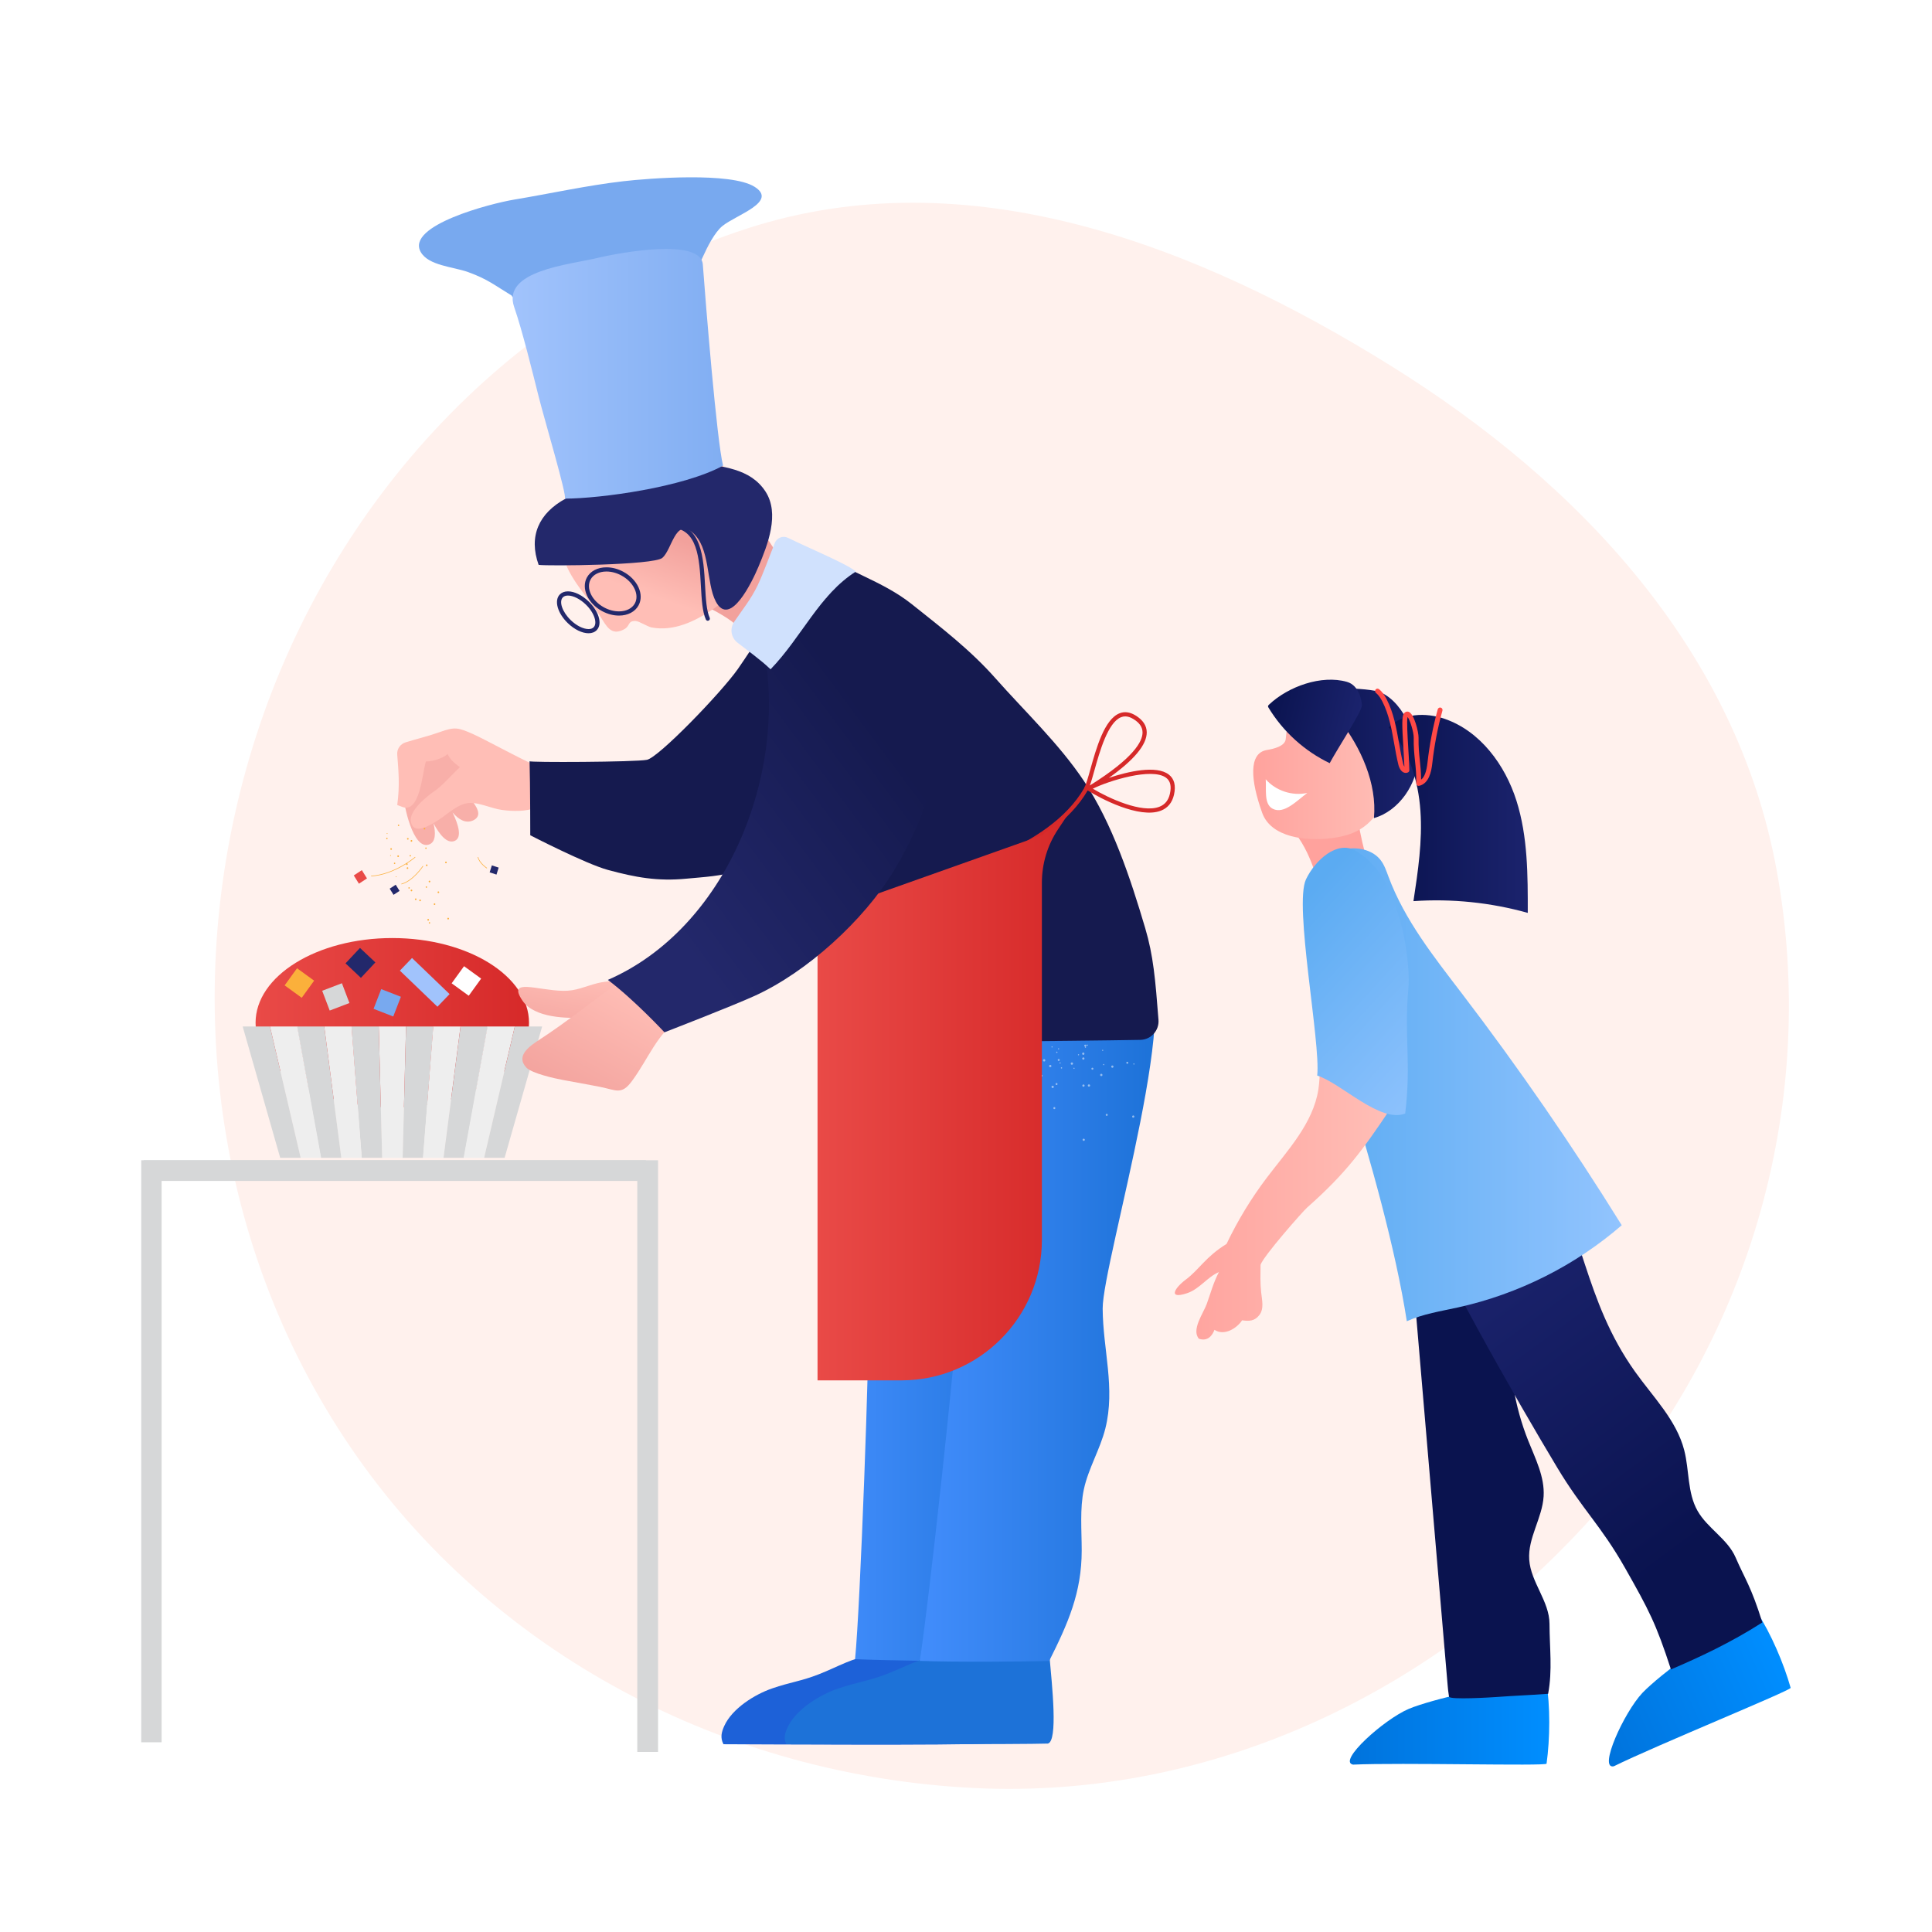 <svg width="162" height="162" viewBox="0 0 162 162" fill="none" xmlns="http://www.w3.org/2000/svg">
<rect width="162" height="162" fill="white"/>
<path d="M81.688 149.928C60.864 148.906 41.222 138.709 29.426 121.402C17.541 103.964 14.977 81.729 21.505 61.627C27.926 41.859 42.968 25.548 62.63 19.166C81.083 13.176 100.225 20.449 116.708 30.725C132.499 40.571 145.641 54.608 148.981 73.003C152.463 92.181 146.903 111.908 134.104 126.539C120.815 141.73 101.771 150.914 81.688 149.928Z" fill="#FFF1ED"/>
<path d="M113.728 67.852C111.859 68.534 109.884 68.923 107.896 68.999C109.996 71.287 110.179 73.21 111.287 76.116C111.81 75.302 114.664 75.217 115.625 75.097C114.7 72.771 114.062 70.332 113.728 67.852Z" fill="#FFA29D"/>
<path d="M129.651 140.961C130 143.059 129.973 145.78 129.681 147.886C129.651 148.1 117.402 147.783 113.452 147.965C112.126 147.691 116.047 144.174 118.125 143.291C119.086 142.882 121.272 142.295 122.298 142.093C123.172 141.921 122.892 142.124 123.771 141.973C124.153 141.907 124.536 141.841 124.918 141.776C126.496 141.504 128.074 141.233 129.651 140.961Z" fill="url(#paint0_linear_5267_17422)"/>
<path d="M147.337 135.195C148.499 136.977 149.569 139.479 150.148 141.526C150.207 141.734 138.861 146.355 135.317 148.105C133.992 148.386 136.169 143.594 137.717 141.951C138.434 141.191 140.199 139.777 141.057 139.181C141.789 138.672 141.615 138.971 142.359 138.48C142.682 138.267 143.006 138.053 143.33 137.839C144.666 136.958 146.001 136.076 147.337 135.195Z" fill="url(#paint1_linear_5267_17422)"/>
<path d="M129.927 136.161C129.922 134.268 128.359 132.674 128.227 130.785C128.098 128.961 129.324 127.292 129.434 125.467C129.533 123.837 128.741 122.307 128.138 120.79C126.998 117.922 126.485 114.808 126.646 111.727C126.802 108.727 127.582 105.796 127.92 102.811C128.258 99.827 128.105 96.642 126.551 94.07C123.545 94.622 120.516 95.055 117.475 95.369C118.779 110.682 120.082 125.996 121.386 141.309C121.406 141.553 121.44 141.903 121.501 142.27C121.547 142.545 125.134 142.321 125.412 142.3C127.218 142.169 128.007 142.157 129.812 142.026C130.185 140.051 129.933 138.17 129.927 136.161Z" fill="#0A134F"/>
<path d="M129.086 96.672C132.832 103.088 132.793 108.964 137.1 115.017C138.612 117.142 140.573 119.075 141.223 121.599C141.659 123.287 141.478 125.161 142.337 126.678C143.17 128.151 144.857 129.038 145.53 130.591C146.315 132.405 146.827 133.003 147.773 136.045C145.118 137.746 142.464 138.976 140.111 139.983C138.856 136.129 138.264 135.007 136.265 131.481C134.234 127.898 132.71 126.613 130.577 123.063C127.187 117.42 120.372 105.564 117.984 99.431C120.577 98.206 126.793 97.146 128.647 94.961C128.951 95.86 128.611 95.657 129.086 96.672Z" fill="url(#paint2_linear_5267_17422)"/>
<path d="M116.332 61.71C115.714 59.812 113.961 58.333 111.984 58.039C111.578 57.979 111.159 57.966 110.76 58.063C110.272 58.182 109.839 58.459 109.438 58.759C108.894 59.166 108.374 59.647 108.115 60.273C107.891 60.812 107.88 61.411 107.807 61.989C107.734 62.568 106.814 62.793 106.238 62.886C104.661 63.14 104.87 65.466 105.837 68.161C106.572 70.212 109.479 70.554 111.643 70.281C112.471 70.177 113.301 69.977 114.021 69.554C115.784 68.516 116.55 66.331 116.632 64.288C116.666 63.42 116.601 62.537 116.332 61.71Z" fill="url(#paint3_linear_5267_17422)"/>
<path d="M115.752 72.102C115.135 71.321 114.041 71.044 113.051 71.157C112.061 71.27 110.925 72.389 110.256 72.903C110.228 76.405 110.19 79.15 110.161 82.652C109.337 80.245 116.083 98.638 117.963 110.786C119.324 110.17 120.824 109.946 122.283 109.622C127.325 108.505 132.08 106.116 135.984 102.738C131.838 96.058 127.368 89.578 122.597 83.328C120.243 80.243 117.777 77.149 116.427 73.512C116.244 73.022 116.077 72.513 115.752 72.102Z" fill="url(#paint4_linear_5267_17422)"/>
<path d="M115.206 68.597C117.312 68.006 118.88 65.693 118.906 63.509C118.921 62.316 117.883 58.963 115.75 58.05C114.869 57.673 109.978 57.422 109.645 58.496C110.759 58.621 111.625 59.499 112.318 60.379C114.11 62.655 115.478 65.714 115.206 68.597Z" fill="url(#paint5_linear_5267_17422)"/>
<path d="M106.132 65.344C106.976 66.309 108.364 66.764 109.617 66.488C108.756 67.126 107.662 68.312 106.713 67.813C105.961 67.418 106.199 66.19 106.132 65.344Z" fill="white"/>
<path d="M116.445 60.994C117.602 59.799 119.543 59.728 121.117 60.268C124.113 61.295 126.202 64.128 127.157 67.144C128.113 70.16 128.108 73.383 128.105 76.546C124.997 75.676 121.74 75.341 118.52 75.561C118.9 73.051 119.281 70.516 119.103 67.984C118.926 65.451 118.14 62.886 116.445 60.994Z" fill="url(#paint6_linear_5267_17422)"/>
<path d="M118.957 65.897C118.973 65.897 118.989 65.895 119.004 65.891C119.82 65.694 120.02 64.716 120.1 63.998C120.266 62.51 120.551 61.025 120.95 59.583C120.979 59.475 120.916 59.363 120.807 59.333C120.699 59.304 120.587 59.367 120.557 59.475C120.154 60.937 119.864 62.444 119.696 63.953C119.613 64.698 119.441 65.161 119.161 65.375C119.157 64.728 119.104 64.233 119.053 63.754C118.992 63.184 118.935 62.646 118.948 61.86C118.956 61.397 118.585 59.838 118.105 59.681C117.96 59.634 117.816 59.689 117.717 59.828C117.535 60.086 117.562 60.848 117.673 62.656C117.707 63.207 117.742 63.774 117.76 64.287C117.717 64.226 117.68 64.145 117.658 64.056C117.516 63.483 117.411 62.884 117.308 62.304C117.09 61.065 116.863 59.783 116.273 58.637C116.134 58.367 115.936 58.028 115.629 57.786C115.541 57.716 115.414 57.731 115.343 57.82C115.274 57.908 115.289 58.035 115.377 58.105C115.623 58.299 115.792 58.59 115.912 58.823C116.474 59.914 116.694 61.165 116.908 62.375C117.011 62.962 117.119 63.567 117.263 64.154C117.318 64.376 117.456 64.652 117.678 64.762C117.8 64.822 117.929 64.826 118.052 64.772C118.128 64.739 118.176 64.664 118.175 64.582C118.162 63.987 118.12 63.297 118.079 62.632C118.022 61.702 117.945 60.451 118.029 60.119C118.236 60.383 118.549 61.408 118.542 61.854C118.529 62.665 118.59 63.241 118.649 63.797C118.71 64.367 118.767 64.905 118.754 65.691C118.754 65.754 118.781 65.813 118.831 65.853C118.866 65.881 118.911 65.897 118.957 65.897Z" fill="#FF4945"/>
<path d="M106.41 59.083C106.373 59.118 106.334 59.157 106.327 59.207C106.319 59.258 106.347 59.308 106.375 59.352C107.586 61.348 109.389 62.981 111.495 63.992C112.236 62.624 114.218 59.637 114.199 59.135C114.186 58.81 113.99 57.473 112.941 57.174C110.807 56.565 108.021 57.558 106.41 59.083Z" fill="url(#paint7_linear_5267_17422)"/>
<path d="M99.424 107.3C100.562 106.452 101.087 105.385 102.846 104.306C103.776 102.357 104.901 100.501 106.204 98.778C107.956 96.46 110.103 94.211 110.549 91.342C110.734 90.15 110.606 88.925 110.829 87.741C110.938 87.166 111.261 86.499 111.847 86.477C112.156 86.466 112.437 86.648 112.687 86.83C114.186 87.917 115.501 89.254 116.563 90.77C116.836 91.16 117.104 91.611 117.031 92.081C116.988 92.36 116.829 92.605 116.673 92.84C114.268 96.439 112.852 98.384 109.607 101.251C109.242 101.574 105.941 105.319 105.698 106.054C105.69 106.979 105.666 107.53 105.749 108.359C105.811 108.981 106.016 109.728 105.595 110.272C105.191 110.793 104.719 110.787 104.152 110.709C103.712 111.378 102.658 112.047 101.834 111.507C101.67 111.945 101.293 112.51 100.53 112.256C99.877 111.503 100.904 110.119 101.188 109.336C101.504 108.464 101.731 107.572 102.21 106.662C101.226 107.085 100.581 108.093 99.527 108.44C97.899 108.976 98.503 107.986 99.424 107.3Z" fill="url(#paint8_linear_5267_17422)"/>
<path d="M117.297 76.857C117.063 76.163 116.379 72.938 113.68 71.343C112.138 70.431 110.276 72.118 109.508 73.735C108.485 75.892 110.749 87.396 110.45 90.186C112.527 90.864 115.7 94.183 117.826 93.374C118.339 89.27 117.738 86.847 118.092 82.881C118.238 81.251 117.82 78.408 117.297 76.857Z" fill="url(#paint9_linear_5267_17422)"/>
<path d="M32.894 92.864C39.225 92.864 44.358 89.684 44.358 85.76C44.358 81.837 39.225 78.656 32.894 78.656C26.562 78.656 21.43 81.837 21.43 85.76C21.43 89.684 26.562 92.864 32.894 92.864Z" fill="url(#paint10_linear_5267_17422)"/>
<path d="M25.301 83.666L23.867 82.624L24.906 81.188L26.34 82.229L25.301 83.666Z" fill="#FBB03B"/>
<path d="M39.304 83.494L37.871 82.452L38.91 81.016L40.344 82.057L39.304 83.494Z" fill="white"/>
<path d="M27.646 84.735L27.016 83.077L28.67 82.445L29.3 84.104L27.646 84.735Z" fill="#D6D7D8"/>
<path d="M28.973 80.778L30.185 79.484L31.475 80.699L30.263 81.993L28.973 80.778Z" fill="#23286B"/>
<path d="M31.966 82.938L33.616 83.581L32.974 85.234L31.324 84.591L31.966 82.938Z" fill="#78A9EF"/>
<path d="M33.761 97.084H32.044L31.758 86.07H34.047L33.761 97.084Z" fill="#EEEEEE"/>
<path d="M35.479 97.084H33.762L34.048 86.07H36.337L35.479 97.084Z" fill="#D6D7D8"/>
<path d="M37.186 97.084H35.469L36.327 86.07H38.616L37.186 97.084Z" fill="#EEEEEE"/>
<path d="M38.904 97.084H37.188L38.618 86.07H40.908L38.904 97.084Z" fill="#D6D7D8"/>
<path d="M40.592 97.084H38.875L40.878 86.07H43.167L40.592 97.084Z" fill="#EEEEEE"/>
<path d="M42.311 97.084H40.594L43.169 86.07H45.459L42.311 97.084Z" fill="#D6D7D8"/>
<path d="M30.327 97.084H32.044L31.758 86.07H29.469L30.327 97.084Z" fill="#D6D7D8"/>
<path d="M28.618 97.084H30.335L29.477 86.07H27.188L28.618 97.084Z" fill="#EEEEEE"/>
<path d="M26.902 97.084H28.619L27.188 86.07H24.898L26.902 97.084Z" fill="#D6D7D8"/>
<path d="M25.212 97.084H26.929L24.926 86.07H22.637L25.212 97.084Z" fill="#EEEEEE"/>
<path d="M23.495 97.084H25.212L22.637 86.07H20.348L23.495 97.084Z" fill="#D6D7D8"/>
<path d="M34.039 80.859L37.189 83.885" stroke="#A1C3FC" stroke-width="1.47" stroke-miterlimit="10"/>
<path d="M55.179 146.902H53.437V99.022H12.047V97.289H55.179V146.902Z" fill="#D6D7D8"/>
<path d="M11.842 146.092H13.551V98.993H54.164V97.289H11.842V146.092Z" fill="#D6D7D8"/>
<path d="M82.294 138.986C82.637 141.306 83.436 145.985 82.588 146.2C80.25 146.358 64.181 146.27 60.663 146.255C60.38 145.713 60.493 145.242 60.735 144.712C61.39 143.272 63.252 142.088 64.756 141.571C66.26 141.054 67.191 140.967 68.668 140.386C70.355 139.723 71.411 139.022 73.225 138.753C73.959 138.644 75.723 138.679 76.472 138.714C78.413 138.805 80.353 138.895 82.294 138.986Z" fill="#1D61D8"/>
<path d="M86.233 81.112C90.699 81.481 84.717 105.834 84.976 109.729C85.205 113.173 86.455 116.382 85.809 119.784C85.481 121.511 84.578 123.156 84.316 124.881C84.068 126.511 84.343 128.318 84.446 130.009C84.66 133.543 83.901 136.122 82.51 139.278C80.452 139.327 74.531 139.239 71.698 139.124C72.139 134.736 72.921 113.158 72.837 109.598C72.747 105.819 73.077 102.159 72.683 98.338C72.183 93.489 71.309 88.189 69.703 83.599C72.726 83.446 75.665 83.674 78.635 83.406C80.933 83.199 84.899 82.725 86.656 81.274C86.685 81.515 86.516 80.992 86.233 81.112Z" fill="url(#paint11_linear_5267_17422)"/>
<path d="M88.01 138.986C88.212 141.306 88.728 145.985 87.866 146.2C85.93 146.27 69.509 146.27 65.928 146.255C65.677 145.713 65.83 145.242 66.104 144.712C66.846 143.272 68.78 142.088 70.315 141.571C71.85 141.053 72.787 140.967 74.299 140.386C76.026 139.723 77.124 139.022 78.955 138.753C79.695 138.644 81.457 138.679 82.204 138.714C84.139 138.805 86.074 138.895 88.01 138.986Z" fill="#1D72D8"/>
<path d="M95.449 81.112C99.894 81.481 92.436 105.834 92.46 109.729C92.481 113.173 93.537 116.382 92.684 119.784C92.251 121.511 91.25 123.156 90.883 124.881C90.536 126.511 90.702 128.318 90.702 130.009C90.702 133.543 89.554 136.122 87.972 139.278C85.911 139.327 79.951 139.38 77.125 139.265C77.832 134.878 80.198 113.158 80.329 109.597C80.468 105.819 81.019 102.159 80.856 98.338C80.65 93.489 80.097 88.189 78.769 83.599C81.801 83.446 84.727 83.673 87.713 83.406C90.023 83.199 94.018 82.725 95.862 81.274C95.877 81.515 95.739 80.992 95.449 81.112Z" fill="url(#paint12_linear_5267_17422)"/>
<path opacity="0.51" d="M90.042 89.625C90.067 89.634 90.095 89.62 90.104 89.594C90.112 89.569 90.099 89.541 90.073 89.532C90.048 89.523 90.02 89.537 90.011 89.563C90.003 89.588 90.016 89.616 90.042 89.625ZM90.418 88.489C90.445 88.497 90.473 88.483 90.484 88.457C90.491 88.431 90.476 88.404 90.45 88.396C90.427 88.386 90.4 88.397 90.39 88.421C90.389 88.423 90.389 88.425 90.388 88.427C90.379 88.453 90.393 88.48 90.418 88.489ZM95.035 89.238C95.047 89.263 95.078 89.273 95.102 89.261C95.125 89.251 95.136 89.224 95.125 89.201C95.125 89.199 95.124 89.197 95.122 89.195C95.111 89.171 95.083 89.16 95.058 89.171C95.034 89.183 95.023 89.213 95.035 89.238ZM88.182 87.821C88.202 87.838 88.232 87.836 88.25 87.816C88.267 87.796 88.266 87.766 88.246 87.749C88.226 87.731 88.196 87.733 88.178 87.753C88.161 87.77 88.161 87.8 88.179 87.817C88.18 87.819 88.181 87.82 88.182 87.821ZM92.494 89.271C92.498 89.298 92.522 89.318 92.549 89.318C92.577 89.316 92.597 89.291 92.595 89.263C92.593 89.235 92.569 89.214 92.541 89.216C92.514 89.22 92.494 89.244 92.494 89.271ZM92.409 88.077C92.411 88.104 92.436 88.123 92.463 88.12C92.489 88.12 92.51 88.099 92.51 88.073C92.51 88.072 92.51 88.07 92.51 88.069C92.507 88.041 92.483 88.021 92.455 88.022C92.428 88.026 92.408 88.049 92.409 88.077ZM83.567 90.407C83.603 90.444 83.662 90.444 83.698 90.408C83.699 90.408 83.699 90.406 83.7 90.406C83.736 90.37 83.736 90.312 83.7 90.276C83.7 90.276 83.7 90.276 83.7 90.276C83.664 90.239 83.605 90.239 83.569 90.275C83.568 90.275 83.567 90.276 83.566 90.277C83.531 90.313 83.531 90.371 83.566 90.407C83.566 90.407 83.566 90.407 83.566 90.407H83.567ZM85.161 88.796C85.198 88.832 85.257 88.832 85.295 88.796C85.332 88.759 85.332 88.699 85.295 88.662C85.294 88.661 85.294 88.661 85.294 88.66C85.258 88.625 85.2 88.625 85.164 88.66C85.164 88.66 85.164 88.661 85.164 88.661C85.127 88.698 85.126 88.757 85.161 88.796ZM90.776 95.571C90.777 95.623 90.819 95.664 90.871 95.664C90.921 95.665 90.963 95.626 90.965 95.576C90.965 95.575 90.965 95.573 90.965 95.571C90.963 95.52 90.921 95.478 90.869 95.478C90.818 95.478 90.776 95.52 90.776 95.571ZM90.756 91.03C90.756 91.082 90.797 91.123 90.848 91.123C90.848 91.123 90.85 91.123 90.851 91.123C90.901 91.124 90.943 91.085 90.945 91.035C90.945 91.034 90.945 91.032 90.945 91.03C90.943 90.978 90.901 90.936 90.849 90.934C90.797 90.936 90.756 90.979 90.756 91.03ZM90.745 88.762C90.746 88.814 90.788 88.856 90.84 88.855C90.892 88.854 90.934 88.811 90.933 88.759C90.933 88.708 90.892 88.666 90.841 88.666C90.789 88.665 90.746 88.706 90.745 88.758C90.745 88.76 90.745 88.761 90.745 88.762ZM86.314 93.679C86.363 93.697 86.416 93.673 86.434 93.624C86.452 93.576 86.428 93.522 86.379 93.504C86.332 93.487 86.28 93.51 86.261 93.557C86.243 93.605 86.266 93.66 86.314 93.679ZM87.173 91.577C87.221 91.595 87.274 91.571 87.292 91.522C87.31 91.474 87.286 91.42 87.237 91.402C87.19 91.385 87.138 91.408 87.119 91.455C87.101 91.503 87.125 91.558 87.173 91.577ZM88.031 89.478C88.081 89.496 88.136 89.471 88.154 89.422C88.172 89.374 88.15 89.321 88.103 89.301C88.055 89.28 87.999 89.302 87.978 89.35C87.956 89.398 87.978 89.454 88.027 89.476C88.028 89.477 88.03 89.478 88.031 89.478ZM94.938 93.663C94.959 93.71 95.013 93.733 95.061 93.712C95.108 93.693 95.131 93.639 95.111 93.592C95.111 93.592 95.111 93.592 95.111 93.591C95.095 93.545 95.043 93.52 94.997 93.536C94.995 93.537 94.992 93.538 94.99 93.539C94.943 93.56 94.92 93.615 94.938 93.663ZM93.186 89.475C93.204 89.522 93.256 89.545 93.303 89.527C93.304 89.526 93.305 89.526 93.306 89.525C93.355 89.507 93.379 89.453 93.361 89.405C93.36 89.403 93.36 89.402 93.359 89.4C93.338 89.352 93.283 89.33 93.235 89.351C93.188 89.371 93.165 89.427 93.186 89.474C93.186 89.475 93.186 89.475 93.186 89.475ZM84.28 92.782C84.321 92.803 84.371 92.788 84.393 92.748C84.414 92.707 84.399 92.656 84.358 92.635C84.318 92.613 84.267 92.629 84.246 92.669C84.224 92.71 84.24 92.76 84.28 92.782ZM85.221 90.988C85.262 91.01 85.312 90.994 85.334 90.954C85.357 90.914 85.343 90.863 85.303 90.84C85.263 90.817 85.213 90.831 85.19 90.871C85.189 90.872 85.188 90.874 85.187 90.875C85.165 90.915 85.179 90.965 85.219 90.987C85.219 90.987 85.22 90.987 85.221 90.988ZM86.125 89.147C86.13 89.168 86.144 89.185 86.163 89.194C86.204 89.216 86.254 89.2 86.276 89.16C86.298 89.118 86.283 89.067 86.241 89.044C86.241 89.044 86.241 89.044 86.24 89.044C86.216 89.031 86.186 89.03 86.161 89.043L86.158 89.044C86.144 89.051 86.133 89.063 86.128 89.078C86.115 89.1 86.114 89.126 86.125 89.147ZM92.719 93.506C92.735 93.551 92.782 93.575 92.827 93.562C92.87 93.549 92.894 93.504 92.881 93.461C92.88 93.46 92.88 93.459 92.88 93.458C92.867 93.413 92.821 93.388 92.777 93.401C92.776 93.401 92.776 93.401 92.776 93.401C92.732 93.416 92.707 93.462 92.719 93.506ZM91.519 89.636C91.532 89.68 91.578 89.706 91.623 89.693C91.623 89.693 91.623 89.693 91.624 89.692C91.666 89.681 91.691 89.638 91.68 89.596C91.679 89.593 91.678 89.591 91.677 89.588C91.664 89.544 91.618 89.519 91.574 89.531C91.573 89.531 91.573 89.531 91.572 89.532C91.53 89.547 91.507 89.593 91.519 89.636ZM90.919 87.704C90.934 87.749 90.982 87.772 91.026 87.757C91.069 87.742 91.092 87.696 91.079 87.652C91.064 87.609 91.018 87.585 90.974 87.596C90.93 87.612 90.906 87.659 90.919 87.704ZM88.323 92.909C88.321 92.955 88.355 92.995 88.401 92.998C88.447 93.003 88.487 92.969 88.491 92.924C88.494 92.878 88.462 92.837 88.416 92.83C88.37 92.827 88.328 92.862 88.323 92.909ZM88.51 90.89C88.504 90.934 88.535 90.975 88.579 90.98C88.581 90.98 88.582 90.98 88.584 90.981C88.629 90.985 88.67 90.951 88.674 90.906C88.677 90.86 88.645 90.819 88.599 90.812C88.553 90.809 88.514 90.844 88.51 90.89ZM88.693 88.872C88.689 88.918 88.723 88.957 88.768 88.961C88.813 88.965 88.853 88.932 88.858 88.887C88.862 88.842 88.83 88.801 88.784 88.796C88.739 88.791 88.698 88.824 88.693 88.87C88.693 88.871 88.693 88.871 88.693 88.872ZM94.461 89.169C94.491 89.205 94.544 89.21 94.58 89.181C94.615 89.15 94.619 89.097 94.588 89.061C94.558 89.028 94.508 89.023 94.473 89.05C94.437 89.078 94.43 89.129 94.458 89.165C94.459 89.167 94.46 89.168 94.461 89.169ZM88.843 89.138C88.846 89.165 88.87 89.184 88.897 89.182C88.924 89.179 88.943 89.154 88.941 89.128C88.938 89.101 88.913 89.082 88.886 89.084C88.86 89.087 88.84 89.111 88.843 89.138ZM88.711 87.95C88.716 87.978 88.741 87.996 88.769 87.993C88.795 87.99 88.815 87.966 88.812 87.939C88.81 87.913 88.788 87.894 88.762 87.895C88.76 87.896 88.759 87.896 88.758 87.896C88.73 87.898 88.71 87.922 88.711 87.949C88.711 87.95 88.711 87.95 88.711 87.95ZM86.459 88.323C86.485 88.329 86.511 88.314 86.52 88.289C86.528 88.264 86.514 88.237 86.489 88.228C86.488 88.228 86.487 88.228 86.486 88.228C86.462 88.219 86.435 88.232 86.426 88.257C86.426 88.258 86.425 88.26 86.425 88.261C86.418 88.288 86.433 88.315 86.459 88.323ZM90.975 87.836C90.987 87.861 91.017 87.869 91.041 87.856C91.065 87.844 91.073 87.814 91.061 87.79C91.05 87.767 91.023 87.757 91 87.767C90.999 87.767 90.996 87.769 90.995 87.77C90.971 87.782 90.962 87.811 90.974 87.835C90.974 87.836 90.974 87.836 90.975 87.836ZM83.276 89.01C83.302 89.024 83.335 89.015 83.35 88.989C83.35 88.988 83.35 88.988 83.35 88.987C83.366 88.961 83.357 88.927 83.331 88.912C83.33 88.911 83.328 88.91 83.327 88.91C83.301 88.895 83.268 88.905 83.254 88.931C83.254 88.932 83.253 88.932 83.253 88.933C83.239 88.961 83.249 88.995 83.276 89.01ZM88.955 89.561C88.962 89.589 88.99 89.606 89.018 89.6C89.02 89.599 89.022 89.598 89.024 89.597C89.053 89.588 89.07 89.557 89.061 89.528C89.05 89.499 89.02 89.482 88.99 89.488C88.96 89.498 88.944 89.531 88.955 89.561C88.954 89.561 88.954 89.561 88.955 89.561ZM88.561 88.255C88.571 88.285 88.603 88.301 88.633 88.29L88.633 88.29C88.663 88.281 88.679 88.25 88.67 88.221C88.66 88.192 88.63 88.175 88.6 88.181C88.57 88.192 88.553 88.224 88.561 88.255ZM86.125 89.147C86.132 89.152 86.14 89.155 86.148 89.156C86.178 89.159 86.205 89.137 86.209 89.107C86.209 89.106 86.209 89.106 86.209 89.105C86.212 89.075 86.191 89.048 86.161 89.043L86.158 89.044C86.128 89.04 86.1 89.063 86.097 89.093C86.097 89.094 86.097 89.094 86.097 89.095C86.094 89.117 86.106 89.138 86.125 89.147ZM91.116 87.679C91.135 87.703 91.17 87.707 91.194 87.687C91.195 87.687 91.196 87.686 91.196 87.686C91.219 87.667 91.222 87.632 91.203 87.609C91.186 87.585 91.153 87.579 91.128 87.596C91.127 87.597 91.126 87.597 91.125 87.598C91.1 87.618 91.096 87.654 91.116 87.679ZM84.399 94.931C84.397 94.984 84.436 95.03 84.49 95.035C84.543 95.04 84.59 95.001 84.595 94.948C84.597 94.894 84.557 94.848 84.503 94.843C84.451 94.839 84.404 94.878 84.399 94.931ZM84.59 92.598C84.585 92.651 84.624 92.698 84.677 92.703C84.731 92.708 84.777 92.668 84.782 92.615C84.787 92.562 84.748 92.515 84.694 92.51C84.642 92.506 84.595 92.545 84.59 92.598ZM84.778 90.266C84.775 90.32 84.815 90.366 84.869 90.371C84.921 90.373 84.967 90.332 84.969 90.279C84.972 90.227 84.931 90.181 84.878 90.179C84.827 90.175 84.782 90.215 84.778 90.266ZM92.272 90.199C92.306 90.238 92.366 90.244 92.408 90.21C92.449 90.176 92.454 90.115 92.419 90.074C92.385 90.033 92.324 90.028 92.283 90.062C92.243 90.097 92.238 90.157 92.272 90.199ZM90.76 88.415C90.794 88.456 90.855 88.461 90.896 88.427C90.936 88.391 90.941 88.329 90.907 88.287C90.87 88.247 90.808 88.245 90.769 88.281C90.731 88.317 90.727 88.375 90.76 88.415ZM88.175 91.165C88.192 91.216 88.247 91.244 88.298 91.228L88.298 91.228C88.347 91.211 88.374 91.158 88.358 91.109C88.343 91.058 88.289 91.029 88.239 91.044C88.188 91.059 88.159 91.113 88.174 91.164C88.174 91.164 88.175 91.165 88.175 91.165ZM87.459 88.939C87.474 88.989 87.527 89.018 87.577 89.003C87.578 89.003 87.578 89.003 87.579 89.002C87.631 88.987 87.661 88.933 87.646 88.881C87.63 88.83 87.576 88.799 87.525 88.814C87.473 88.83 87.443 88.884 87.458 88.936C87.458 88.937 87.459 88.938 87.459 88.939ZM86.915 92.004C86.93 92.055 86.984 92.085 87.035 92.071C87.085 92.055 87.115 92.004 87.103 91.953C87.087 91.901 87.034 91.871 86.981 91.883C86.93 91.899 86.901 91.952 86.915 92.004ZM86.294 89.757C86.309 89.809 86.363 89.839 86.415 89.824C86.466 89.81 86.496 89.757 86.482 89.706C86.468 89.655 86.415 89.625 86.364 89.639C86.314 89.653 86.282 89.705 86.294 89.757ZM82.895 91.002C82.889 91.055 82.927 91.101 82.979 91.108C82.979 91.108 82.979 91.108 82.979 91.108C83.032 91.115 83.081 91.079 83.088 91.026C83.094 90.973 83.056 90.925 83.003 90.917C82.951 90.912 82.903 90.95 82.895 91.002ZM83.182 88.687C83.175 88.739 83.212 88.788 83.264 88.795C83.317 88.803 83.365 88.766 83.373 88.713C83.373 88.713 83.373 88.712 83.373 88.711C83.378 88.658 83.34 88.61 83.287 88.602C83.235 88.596 83.189 88.634 83.182 88.686C83.183 88.686 83.183 88.686 83.182 88.687ZM91.234 91.082C91.268 91.124 91.329 91.131 91.371 91.097C91.412 91.065 91.419 91.005 91.386 90.963C91.356 90.921 91.297 90.912 91.255 90.942C91.254 90.943 91.253 90.943 91.252 90.944C91.209 90.976 91.2 91.037 91.232 91.08C91.232 91.081 91.233 91.081 91.234 91.082ZM89.802 89.244C89.836 89.285 89.897 89.292 89.939 89.259C89.98 89.226 89.988 89.166 89.955 89.125C89.925 89.083 89.866 89.073 89.824 89.103C89.823 89.104 89.822 89.105 89.821 89.106C89.778 89.138 89.769 89.199 89.801 89.242C89.801 89.242 89.802 89.243 89.802 89.244ZM87.285 90.234C87.304 90.269 87.348 90.283 87.383 90.264C87.418 90.245 87.432 90.203 87.415 90.168C87.399 90.133 87.357 90.118 87.323 90.134C87.32 90.135 87.318 90.136 87.316 90.137C87.281 90.156 87.268 90.199 87.285 90.234ZM86.477 88.677C86.495 88.713 86.54 88.726 86.576 88.707C86.611 88.688 86.625 88.643 86.606 88.608C86.588 88.572 86.544 88.558 86.509 88.576C86.508 88.577 86.508 88.577 86.507 88.578C86.472 88.597 86.459 88.641 86.477 88.677ZM83.561 90.336C83.566 90.376 83.601 90.405 83.641 90.401C83.68 90.395 83.708 90.361 83.706 90.322C83.702 90.282 83.667 90.253 83.627 90.256C83.627 90.257 83.627 90.257 83.627 90.256C83.588 90.259 83.559 90.292 83.561 90.33C83.561 90.333 83.561 90.335 83.561 90.336ZM83.407 88.583C83.412 88.624 83.447 88.654 83.487 88.652C83.527 88.648 83.556 88.613 83.553 88.573C83.553 88.573 83.553 88.573 83.553 88.573C83.551 88.534 83.518 88.505 83.479 88.507C83.479 88.507 83.478 88.507 83.477 88.507C83.437 88.509 83.406 88.542 83.407 88.582C83.407 88.582 83.407 88.583 83.407 88.583Z" fill="white"/>
<path d="M52.498 81.938C51.69 82.312 50.919 82.233 50.096 82.44C49.051 82.703 48.335 83.102 47.215 83.082C45.038 83.044 42.513 81.978 43.804 83.897C44.807 85.386 47.624 85.41 49.115 85.319C49.834 85.275 50.225 84.73 50.857 84.342C51.683 83.836 51.632 82.192 52.498 81.938Z" fill="url(#paint13_linear_5267_17422)"/>
<path d="M37.672 61.544C36.989 61.405 35.956 61.694 35.356 61.987C34.337 62.485 33.732 66.79 33.812 66.618C33.828 67.306 34.604 71.395 36.023 70.794C36.535 70.577 36.542 69.832 36.348 69.031C36.853 69.974 37.474 70.773 38.118 70.513C38.765 70.251 38.45 69.157 37.948 68.128C38.442 68.699 39.029 69.082 39.657 68.798C41.029 68.179 38.842 66.41 38.25 65.819C38.201 65.769 38.152 65.717 38.102 65.663C39.125 65.152 40.256 64.601 41.33 64.363C40.329 64.26 38.708 61.755 37.672 61.544Z" fill="#F8AFA9"/>
<path d="M41.64 64.305C41.537 64.322 41.433 64.343 41.328 64.365C41.44 64.377 41.545 64.36 41.64 64.305Z" fill="#F8AFA9"/>
<path d="M33.309 67.501C33.535 65.863 33.413 64.628 33.308 63.271C33.272 62.809 33.562 62.387 34.003 62.249C34.95 61.952 35.947 61.721 36.883 61.383C38.142 60.929 38.419 61.006 39.641 61.542C40.73 62.02 44.68 64.22 45.671 64.49C45.231 65.038 45.032 65.705 44.805 66.356C43.622 66.416 41.631 67.264 40.741 66.727C40.191 66.396 39.748 65.451 39.31 64.963C38.714 64.301 37.91 64.059 37.536 63.226C37.093 63.611 36.28 63.848 35.711 63.851C35.409 64.785 35.221 68.294 33.693 67.645L33.309 67.501Z" fill="#FFBEB6"/>
<path d="M39.315 63.75C38.353 64.32 37.404 65.662 36.481 66.296C35.871 66.715 34.26 67.963 34.454 68.909C34.699 70.104 36.163 69.137 36.751 68.766C37.508 68.287 38.368 67.414 39.309 67.333C40.138 67.261 41.186 67.787 42.069 67.911C43.917 68.171 46.668 67.976 45.708 65.376C45.37 64.46 45.09 64.779 44.054 64.716C43.309 64.671 42.431 64.558 41.705 64.372C41.688 64.479 40.106 63.281 39.315 63.75Z" fill="#FFBEB6"/>
<path d="M44.405 63.827C44.462 65.715 44.463 70.038 44.463 70.038C44.463 70.038 49.121 72.44 50.968 72.942C53.279 73.57 55.132 73.911 57.558 73.677C59.028 73.536 60.507 73.476 61.887 73C63.584 72.414 65.821 71.871 67.261 70.833C69.344 69.331 70.711 67.306 72.043 65.14C73.162 63.32 74.723 60.679 74.996 58.554C75.315 56.067 74.367 53.794 72.391 52.226C70.757 50.928 68.44 51.119 66.557 51.637C64.05 52.326 63.317 54.045 61.875 56.09C60.446 58.118 55.232 63.507 54.25 63.71C53.306 63.905 44.235 63.943 44.405 63.827Z" fill="#151A4F"/>
<path d="M67.799 46.133C69.322 46.771 70.863 47.559 72.373 48.283C73.777 48.957 75.187 49.649 76.472 50.673C78.957 52.653 81.367 54.501 83.456 56.86C85.956 59.683 88.802 62.365 90.88 65.474C93.275 69.058 94.79 73.653 96.026 77.822C96.708 80.119 96.877 82.109 97.14 85.516C97.209 86.409 96.513 87.177 95.617 87.194C89.98 87.297 74.417 87.401 69.958 87.505C71.118 82.028 70.646 73.648 70.143 67.934C69.909 65.289 69.146 62.648 67.98 60.2C66.811 57.744 65.801 54.784 63.875 52.817C65.366 50.461 67.799 46.133 67.799 46.133Z" fill="#151A4F"/>
<path d="M58.238 50.589C58.851 50.556 60.566 51.513 61.376 52.116C62.014 52.59 63.214 54.141 63.87 54.005C64.105 53.956 64.875 52.961 65.127 52.754C65.59 52.373 66.073 51.991 66.56 51.648C67.437 51.028 68.453 50.684 69.337 50.089C67.991 49.411 66.934 48.25 65.857 47.191C64.687 46.04 64.114 44.437 62.917 43.359C62.419 44.661 61.998 45.917 61.077 47.074C60.151 48.237 58.393 49.296 57.793 50.598C57.971 50.521 58.12 50.753 58.238 50.589Z" fill="#F2A19C"/>
<path d="M47.219 46.557C47.593 48.376 49.341 50.127 50.332 51.682C50.857 52.508 51.25 53.369 52.351 52.757C52.856 52.476 52.612 52.058 53.29 52.07C53.582 52.076 54.291 52.549 54.648 52.615C56.481 52.956 58.275 52.113 59.775 51.083C63.308 48.656 64.824 44.514 62.266 40.912C59.829 37.482 56.297 36.722 52.379 37.756C47.813 38.961 46.179 42.878 47.349 47.095" fill="url(#paint14_linear_5267_17422)"/>
<path d="M73.954 74.941C73.965 74.872 74.016 74.816 74.084 74.798L74.326 74.735C79.767 73.311 87.964 71.167 90.909 66.089C90.91 66.06 90.919 66.031 90.935 66.005C91.069 65.79 91.234 65.201 91.425 64.518C91.922 62.744 92.603 60.315 93.871 59.812C94.29 59.645 94.738 59.702 95.202 59.982C95.829 60.359 96.15 60.838 96.155 61.404C96.164 62.443 95.097 63.726 92.977 65.228C94.617 64.676 96.956 64.154 97.994 64.939C98.465 65.295 98.615 65.868 98.44 66.641C98.29 67.299 97.923 67.748 97.348 67.973C95.537 68.684 92.233 66.932 91.204 66.28C88.179 71.475 79.908 73.638 74.415 75.075C74.415 75.075 73.926 75.124 73.954 74.941ZM91.634 66.133C92.936 66.914 95.743 68.225 97.22 67.646C97.686 67.463 97.973 67.109 98.097 66.563C98.241 65.928 98.138 65.488 97.782 65.219C96.592 64.32 92.898 65.498 91.634 66.133ZM94.352 60.07C94.232 60.07 94.115 60.093 94.001 60.139C92.895 60.578 92.214 63.006 91.764 64.613C91.622 65.122 91.5 65.556 91.385 65.862L91.43 65.834C95.057 63.559 95.81 62.171 95.803 61.408C95.799 60.965 95.543 60.598 95.021 60.283C94.785 60.141 94.564 60.07 94.352 60.07Z" fill="#D62929"/>
<path d="M55.538 46.779C56.335 46.104 56.612 43.51 58.005 44.605C59.598 45.858 59.189 48.869 60.025 50.444C61.213 52.682 63.09 48.731 63.599 47.518C64.385 45.646 65.393 43.075 64.189 41.218C62.89 39.217 60.499 39.155 58.469 38.752C56.626 38.386 54.47 36.915 52.608 37.492C50.386 38.18 49.406 40.746 47.451 41.798C45.165 43.029 44.309 44.977 45.165 47.365C45.946 47.473 54.81 47.395 55.538 46.779Z" fill="#23286B"/>
<path d="M42.941 24.806C41.505 23.94 40.906 23.41 39.249 22.814C37.997 22.363 35.914 22.28 35.271 21.118C34.044 18.903 41.124 17.066 43.121 16.735C46.047 16.251 49.211 15.548 52.259 15.197C54.394 14.95 61.294 14.409 63.276 15.665C65.256 16.919 61.737 18.012 60.581 18.947C59.926 19.476 59.312 20.704 58.94 21.525C58.569 22.343 58.455 22.565 57.709 23.022C57.231 23.314 45.033 25.764 44.338 25.706C43.97 25.676 42.634 24.679 42.941 24.806Z" fill="#78A9EF"/>
<path d="M45.175 33.286C44.648 31.189 43.799 27.724 43.114 25.746C42.059 22.699 47.731 22.192 50.029 21.644C52.082 21.155 58.766 19.942 58.932 22.181C59.171 25.394 60.097 36.93 60.63 39.046C57.296 40.863 50.381 41.801 47.36 41.811C47.581 41.645 45.663 35.226 45.175 33.286Z" fill="url(#paint15_linear_5267_17422)"/>
<path d="M59.349 52.051C59.282 52.051 59.217 52.012 59.188 51.947C58.889 51.283 58.832 50.239 58.771 49.134C58.647 46.858 58.505 44.278 56.241 44.258C56.144 44.257 56.066 44.178 56.066 44.08C56.067 43.984 56.146 43.906 56.242 43.906C56.243 43.906 56.243 43.906 56.244 43.906C58.838 43.93 58.996 46.804 59.122 49.114C59.181 50.186 59.236 51.199 59.509 51.803C59.549 51.891 59.509 51.995 59.421 52.035C59.397 52.046 59.373 52.051 59.349 52.051Z" fill="#23286B"/>
<path d="M51.904 51.617C51.43 51.617 50.94 51.488 50.488 51.244C49.293 50.6 48.72 49.336 49.211 48.426C49.499 47.89 50.113 47.57 50.851 47.57C51.325 47.57 51.815 47.699 52.267 47.943C52.837 48.25 53.286 48.707 53.53 49.228C53.782 49.767 53.787 50.311 53.544 50.761C53.255 51.297 52.642 51.617 51.904 51.617ZM50.851 47.922C50.244 47.922 49.747 48.173 49.52 48.593C49.122 49.333 49.631 50.383 50.655 50.935C51.056 51.151 51.488 51.265 51.904 51.265C52.511 51.265 53.008 51.014 53.235 50.594C53.423 50.245 53.415 49.812 53.211 49.377C52.999 48.923 52.605 48.524 52.1 48.252C51.699 48.036 51.267 47.922 50.851 47.922Z" fill="#23286B"/>
<path d="M52.862 81.836C53.056 82.412 56.041 85.163 57.101 85.291C55.062 86.695 54.411 88.718 52.995 90.642C52.111 91.844 51.681 91.407 50.289 91.129C49.282 90.927 48.233 90.751 47.175 90.552C46.499 90.426 44.572 89.999 44.122 89.505C43.207 88.505 44.451 87.688 45.316 87.123C47.583 85.643 49.566 84.036 51.736 82.456C52.188 82.127 52.31 82.065 52.862 81.836Z" fill="url(#paint16_linear_5267_17422)"/>
<path d="M49.351 53.099C48.81 53.099 48.16 52.781 47.609 52.248C46.743 51.408 46.449 50.353 46.941 49.845C47.106 49.676 47.341 49.586 47.623 49.586C48.163 49.586 48.814 49.904 49.364 50.437C49.764 50.825 50.059 51.277 50.193 51.712C50.338 52.183 50.281 52.584 50.033 52.84C49.868 53.009 49.633 53.099 49.351 53.099ZM47.623 49.938C47.436 49.938 47.292 49.989 47.194 50.09C46.851 50.444 47.153 51.317 47.854 51.996C48.333 52.46 48.906 52.748 49.351 52.748C49.538 52.748 49.682 52.696 49.78 52.595C49.935 52.435 49.962 52.159 49.857 51.816C49.74 51.437 49.478 51.036 49.12 50.69C48.641 50.226 48.068 49.938 47.623 49.938Z" fill="#23286B"/>
<path d="M87.363 70.042L68.551 76.721V115.745H75.583C82.089 115.745 87.363 110.472 87.363 103.968V74.011C87.363 72.423 87.832 70.871 88.71 69.55L89.538 68.305L87.363 70.042Z" fill="url(#paint17_linear_5267_17422)"/>
<path d="M64.096 54.685C65.969 65.1 60.869 77.855 50.969 82.166C53.166 83.816 55.716 86.56 55.716 86.56C55.716 86.56 61.294 84.405 63.274 83.506C67.674 81.506 72.412 77.185 74.943 73.032C77.667 68.56 79.789 62.261 79.103 56.935C78.438 51.775 72.695 50.634 68.284 50.402C66.1 50.287 63.745 52.927 64.096 54.685Z" fill="url(#paint18_linear_5267_17422)"/>
<path d="M66.075 45.098C65.653 44.891 65.146 45.087 64.97 45.523C64.533 46.605 64.019 48.054 63.519 49.103C62.985 50.223 62.217 51.17 61.557 52.146C61.179 52.704 61.296 53.463 61.828 53.878C62.777 54.62 63.732 55.284 64.613 56.121C67.254 53.381 68.712 49.851 71.772 47.922C70.937 47.245 67.954 46.022 66.075 45.098Z" fill="#D0E1FD"/>
<path d="M33.252 73.525C33.255 73.506 33.243 73.487 33.224 73.483C33.205 73.479 33.187 73.492 33.183 73.511C33.179 73.531 33.192 73.55 33.211 73.554C33.23 73.558 33.248 73.545 33.252 73.525ZM32.479 69.924C32.495 69.912 32.5 69.889 32.489 69.873C32.479 69.857 32.459 69.852 32.443 69.862C32.442 69.863 32.441 69.864 32.44 69.865C32.423 69.875 32.419 69.897 32.429 69.913C32.44 69.93 32.462 69.935 32.479 69.924ZM32.756 71.773C32.775 71.768 32.786 71.749 32.783 71.729C32.779 71.709 32.76 71.696 32.74 71.7C32.72 71.705 32.708 71.725 32.712 71.745C32.718 71.764 32.736 71.776 32.756 71.773ZM37.402 72.383C37.439 72.377 37.464 72.342 37.459 72.304C37.455 72.268 37.423 72.241 37.388 72.245C37.386 72.245 37.385 72.245 37.384 72.246C37.347 72.252 37.322 72.287 37.328 72.325C37.332 72.362 37.366 72.388 37.402 72.383ZM35.792 72.623C35.829 72.616 35.854 72.581 35.847 72.543C35.841 72.506 35.808 72.481 35.771 72.486C35.735 72.491 35.709 72.525 35.714 72.563C35.721 72.6 35.755 72.627 35.792 72.623ZM34.179 72.861C34.215 72.856 34.241 72.822 34.236 72.784C34.236 72.784 34.235 72.783 34.235 72.782C34.231 72.746 34.2 72.719 34.164 72.723C34.163 72.723 34.162 72.723 34.16 72.724C34.124 72.731 34.098 72.765 34.102 72.804C34.108 72.841 34.142 72.867 34.179 72.861ZM36.503 75.83C36.511 75.793 36.489 75.756 36.452 75.748C36.416 75.74 36.381 75.763 36.373 75.8C36.365 75.837 36.387 75.873 36.422 75.882C36.458 75.89 36.494 75.867 36.503 75.83ZM34.925 75.418C34.933 75.382 34.91 75.345 34.874 75.337C34.838 75.329 34.802 75.352 34.794 75.389C34.786 75.425 34.808 75.461 34.843 75.47C34.879 75.478 34.916 75.455 34.925 75.418ZM35.632 69.543C35.663 69.523 35.674 69.48 35.654 69.448C35.636 69.415 35.596 69.405 35.564 69.424C35.564 69.424 35.564 69.424 35.563 69.424C35.532 69.441 35.519 69.48 35.535 69.513C35.536 69.514 35.537 69.516 35.538 69.518C35.558 69.55 35.599 69.561 35.632 69.543ZM34.231 70.396C34.262 70.375 34.273 70.334 34.255 70.3C34.236 70.267 34.194 70.257 34.163 70.277C34.131 70.296 34.12 70.339 34.139 70.371C34.139 70.371 34.14 70.372 34.14 70.372C34.158 70.404 34.198 70.415 34.23 70.397C34.23 70.396 34.231 70.396 34.231 70.396ZM32.832 71.248C32.863 71.23 32.874 71.19 32.857 71.158C32.856 71.157 32.856 71.156 32.855 71.155C32.837 71.122 32.797 71.11 32.764 71.128C32.763 71.129 32.762 71.129 32.761 71.13C32.729 71.15 32.719 71.192 32.738 71.225C32.758 71.257 32.799 71.268 32.831 71.248C32.832 71.248 32.832 71.248 32.832 71.248ZM36.069 77.405C36.08 77.373 36.064 77.338 36.033 77.326C36.002 77.315 35.968 77.331 35.956 77.363C35.945 77.395 35.961 77.43 35.992 77.442C36.023 77.453 36.057 77.437 36.069 77.405ZM35.742 71.177C35.772 71.161 35.785 71.124 35.771 71.092C35.757 71.063 35.723 71.05 35.694 71.063C35.693 71.064 35.692 71.064 35.691 71.065C35.661 71.079 35.648 71.115 35.661 71.146C35.662 71.146 35.662 71.146 35.662 71.147C35.677 71.177 35.712 71.19 35.742 71.177ZM34.429 71.81C34.458 71.795 34.47 71.759 34.456 71.728C34.443 71.699 34.408 71.686 34.379 71.7C34.378 71.7 34.378 71.7 34.377 71.701C34.347 71.715 34.333 71.751 34.347 71.782C34.347 71.782 34.347 71.782 34.347 71.783C34.363 71.813 34.399 71.825 34.429 71.81ZM33.112 72.447C33.142 72.433 33.156 72.397 33.142 72.366C33.142 72.365 33.142 72.365 33.142 72.365C33.13 72.335 33.096 72.322 33.068 72.334C33.066 72.335 33.064 72.336 33.062 72.337C33.032 72.35 33.019 72.387 33.032 72.418C33.032 72.418 33.032 72.418 33.033 72.419C33.048 72.448 33.083 72.461 33.112 72.447ZM35.756 74.443C35.789 74.441 35.814 74.411 35.812 74.377C35.81 74.344 35.783 74.318 35.75 74.319C35.717 74.322 35.691 74.35 35.691 74.384C35.693 74.418 35.722 74.445 35.756 74.443ZM34.303 74.513C34.335 74.513 34.361 74.486 34.36 74.454C34.36 74.452 34.36 74.451 34.36 74.45C34.359 74.416 34.331 74.39 34.298 74.392C34.265 74.394 34.239 74.422 34.239 74.456C34.242 74.49 34.27 74.515 34.303 74.513ZM33.465 69.245C33.487 69.222 33.486 69.185 33.463 69.162C33.462 69.162 33.461 69.161 33.461 69.16C33.437 69.137 33.399 69.137 33.376 69.162C33.375 69.162 33.375 69.163 33.374 69.163C33.353 69.189 33.356 69.228 33.38 69.251C33.404 69.273 33.441 69.272 33.464 69.247C33.464 69.246 33.464 69.246 33.465 69.245ZM32.487 70.349C32.509 70.323 32.508 70.284 32.484 70.261C32.458 70.238 32.42 70.241 32.398 70.267C32.377 70.292 32.379 70.329 32.401 70.352C32.425 70.376 32.462 70.375 32.485 70.351C32.486 70.351 32.487 70.35 32.487 70.349ZM37.583 77.099C37.622 77.095 37.65 77.061 37.648 77.022C37.646 76.983 37.614 76.953 37.576 76.955C37.537 76.958 37.508 76.992 37.511 77.032C37.513 77.071 37.545 77.101 37.583 77.099ZM35.907 77.198C35.946 77.195 35.975 77.162 35.973 77.123C35.971 77.084 35.938 77.054 35.9 77.056C35.862 77.058 35.833 77.091 35.835 77.13C35.837 77.169 35.869 77.199 35.907 77.198ZM34.553 70.556C34.578 70.526 34.575 70.481 34.546 70.453C34.517 70.428 34.472 70.432 34.448 70.463C34.424 70.492 34.427 70.536 34.454 70.561C34.483 70.587 34.526 70.585 34.553 70.556ZM33.437 71.841C33.462 71.811 33.459 71.767 33.432 71.74C33.403 71.714 33.359 71.716 33.334 71.746C33.308 71.775 33.31 71.82 33.339 71.846C33.367 71.872 33.411 71.87 33.437 71.841ZM36.044 73.98C36.078 73.961 36.092 73.919 36.077 73.883C36.059 73.849 36.017 73.835 35.983 73.853C35.949 73.869 35.934 73.91 35.95 73.945C35.95 73.946 35.95 73.946 35.95 73.947C35.967 73.983 36.009 73.997 36.044 73.98C36.044 73.98 36.044 73.98 36.044 73.98ZM34.532 74.73C34.567 74.712 34.581 74.669 34.564 74.634C34.564 74.634 34.564 74.634 34.564 74.633C34.548 74.599 34.507 74.585 34.474 74.602C34.439 74.619 34.425 74.661 34.441 74.696C34.457 74.731 34.498 74.746 34.532 74.73ZM36.788 74.881C36.822 74.865 36.837 74.823 36.821 74.787C36.804 74.752 36.763 74.737 36.729 74.753C36.696 74.769 36.68 74.81 36.695 74.845C36.711 74.881 36.752 74.897 36.788 74.881ZM35.253 75.563C35.289 75.547 35.304 75.504 35.289 75.468C35.273 75.433 35.233 75.417 35.199 75.431C35.163 75.448 35.147 75.49 35.161 75.527C35.177 75.562 35.218 75.578 35.253 75.563ZM34.168 72.508C34.194 72.479 34.193 72.433 34.165 72.406C34.138 72.379 34.094 72.38 34.068 72.408C34.041 72.435 34.04 72.478 34.066 72.506C34.067 72.507 34.067 72.508 34.068 72.508C34.095 72.536 34.139 72.537 34.166 72.509C34.167 72.509 34.167 72.508 34.168 72.508Z" fill="#FBB03B"/>
<path d="M35.46 72.607C35.465 72.607 35.469 72.609 35.474 72.611C35.485 72.619 35.488 72.635 35.48 72.646C35.472 72.659 34.661 73.882 33.681 74.148C33.668 74.151 33.655 74.143 33.652 74.13C33.648 74.116 33.656 74.103 33.669 74.099C34.631 73.838 35.432 72.63 35.44 72.618C35.444 72.611 35.452 72.607 35.46 72.607Z" fill="#FBB03B"/>
<path d="M34.804 71.855C34.811 71.855 34.818 71.859 34.822 71.864C34.831 71.875 34.83 71.891 34.819 71.9C34.803 71.914 33.117 73.35 31.138 73.484C31.124 73.485 31.113 73.475 31.112 73.461C31.111 73.447 31.121 73.435 31.134 73.434C33.098 73.301 34.771 71.876 34.788 71.861C34.793 71.857 34.798 71.855 34.804 71.855Z" fill="#FBB03B"/>
<path d="M40.082 71.86C40.093 71.86 40.103 71.868 40.106 71.879C40.223 72.36 40.823 72.762 40.829 72.766C40.84 72.774 40.843 72.789 40.836 72.801C40.829 72.813 40.813 72.816 40.802 72.808C40.777 72.792 40.18 72.392 40.058 71.891C40.055 71.878 40.063 71.864 40.076 71.861C40.078 71.86 40.08 71.86 40.082 71.86Z" fill="#FBB03B"/>
<path d="M33.181 74.184L32.676 74.516L32.999 75.033L33.504 74.702L33.181 74.184Z" fill="#23286B"/>
<path d="M41.813 72.75L41.242 72.562L41.059 73.148L41.631 73.336L41.813 72.75Z" fill="#23286B"/>
<path d="M30.34 72.963L29.664 73.406L30.096 74.099L30.772 73.656L30.34 72.963Z" fill="#E94A47"/>
<defs>
<linearGradient id="paint0_linear_5267_17422" x1="129.906" y1="144.463" x2="113.184" y2="144.463" gradientUnits="userSpaceOnUse">
<stop stop-color="#008EFF"/>
<stop offset="1" stop-color="#0073DC"/>
</linearGradient>
<linearGradient id="paint1_linear_5267_17422" x1="148.979" y1="138.301" x2="133.67" y2="145.02" gradientUnits="userSpaceOnUse">
<stop stop-color="#008EFF"/>
<stop offset="1" stop-color="#0073DC"/>
</linearGradient>
<linearGradient id="paint2_linear_5267_17422" x1="125.204" y1="105.058" x2="142.864" y2="129.017" gradientUnits="userSpaceOnUse">
<stop stop-color="#1B236D"/>
<stop offset="1" stop-color="#0A134F"/>
</linearGradient>
<linearGradient id="paint3_linear_5267_17422" x1="116.641" y1="64.177" x2="105.082" y2="64.177" gradientUnits="userSpaceOnUse">
<stop stop-color="#FFBFB7"/>
<stop offset="1" stop-color="#FFA29D"/>
</linearGradient>
<linearGradient id="paint4_linear_5267_17422" x1="135.984" y1="90.96" x2="110.092" y2="90.96" gradientUnits="userSpaceOnUse">
<stop stop-color="#92C4FE"/>
<stop offset="1" stop-color="#5BABF2"/>
</linearGradient>
<linearGradient id="paint5_linear_5267_17422" x1="118.906" y1="63.162" x2="109.645" y2="63.162" gradientUnits="userSpaceOnUse">
<stop stop-color="#1B236D"/>
<stop offset="1" stop-color="#0A134F"/>
</linearGradient>
<linearGradient id="paint6_linear_5267_17422" x1="128.105" y1="68.246" x2="116.445" y2="68.246" gradientUnits="userSpaceOnUse">
<stop stop-color="#1B236D"/>
<stop offset="1" stop-color="#0A134F"/>
</linearGradient>
<linearGradient id="paint7_linear_5267_17422" x1="113.78" y1="60.949" x2="106.331" y2="59.186" gradientUnits="userSpaceOnUse">
<stop stop-color="#1B236D"/>
<stop offset="1" stop-color="#0A134F"/>
</linearGradient>
<linearGradient id="paint8_linear_5267_17422" x1="117.043" y1="99.397" x2="98.511" y2="99.397" gradientUnits="userSpaceOnUse">
<stop stop-color="#FFBFB7"/>
<stop offset="1" stop-color="#FFA29D"/>
</linearGradient>
<linearGradient id="paint9_linear_5267_17422" x1="122.99" y1="90.68" x2="107.887" y2="76.807" gradientUnits="userSpaceOnUse">
<stop stop-color="#92C4FE"/>
<stop offset="1" stop-color="#5BABF2"/>
</linearGradient>
<linearGradient id="paint10_linear_5267_17422" x1="21.43" y1="85.76" x2="44.358" y2="85.76" gradientUnits="userSpaceOnUse">
<stop offset="0.005" stop-color="#E94A47"/>
<stop offset="1" stop-color="#D62929"/>
</linearGradient>
<linearGradient id="paint11_linear_5267_17422" x1="69.703" y1="110.193" x2="87.894" y2="110.193" gradientUnits="userSpaceOnUse">
<stop stop-color="#428DFC"/>
<stop offset="1" stop-color="#1D72D8"/>
</linearGradient>
<linearGradient id="paint12_linear_5267_17422" x1="77.125" y1="110.214" x2="96.863" y2="110.214" gradientUnits="userSpaceOnUse">
<stop stop-color="#428DFC"/>
<stop offset="1" stop-color="#1D72D8"/>
</linearGradient>
<linearGradient id="paint13_linear_5267_17422" x1="48.218" y1="81.273" x2="46.905" y2="87.938" gradientUnits="userSpaceOnUse">
<stop stop-color="#FFBEB6"/>
<stop offset="1" stop-color="#F2A19C"/>
</linearGradient>
<linearGradient id="paint14_linear_5267_17422" x1="53.486" y1="49.572" x2="55.223" y2="44.622" gradientUnits="userSpaceOnUse">
<stop stop-color="#FFBEB6"/>
<stop offset="1" stop-color="#F2A19C"/>
</linearGradient>
<linearGradient id="paint15_linear_5267_17422" x1="42.984" y1="31.343" x2="60.63" y2="31.343" gradientUnits="userSpaceOnUse">
<stop stop-color="#A1C3FC"/>
<stop offset="1" stop-color="#81AEF2"/>
</linearGradient>
<linearGradient id="paint16_linear_5267_17422" x1="52.768" y1="82.685" x2="47.315" y2="92.683" gradientUnits="userSpaceOnUse">
<stop stop-color="#FFBEB6"/>
<stop offset="1" stop-color="#F2A19C"/>
</linearGradient>
<linearGradient id="paint17_linear_5267_17422" x1="68.551" y1="92.025" x2="89.538" y2="92.025" gradientUnits="userSpaceOnUse">
<stop stop-color="#E94A47"/>
<stop offset="1" stop-color="#D62929"/>
</linearGradient>
<linearGradient id="paint18_linear_5267_17422" x1="54.332" y1="75.311" x2="73.582" y2="60.982" gradientUnits="userSpaceOnUse">
<stop stop-color="#23286B"/>
<stop offset="1" stop-color="#151A4F"/>
</linearGradient>
</defs>
</svg>
